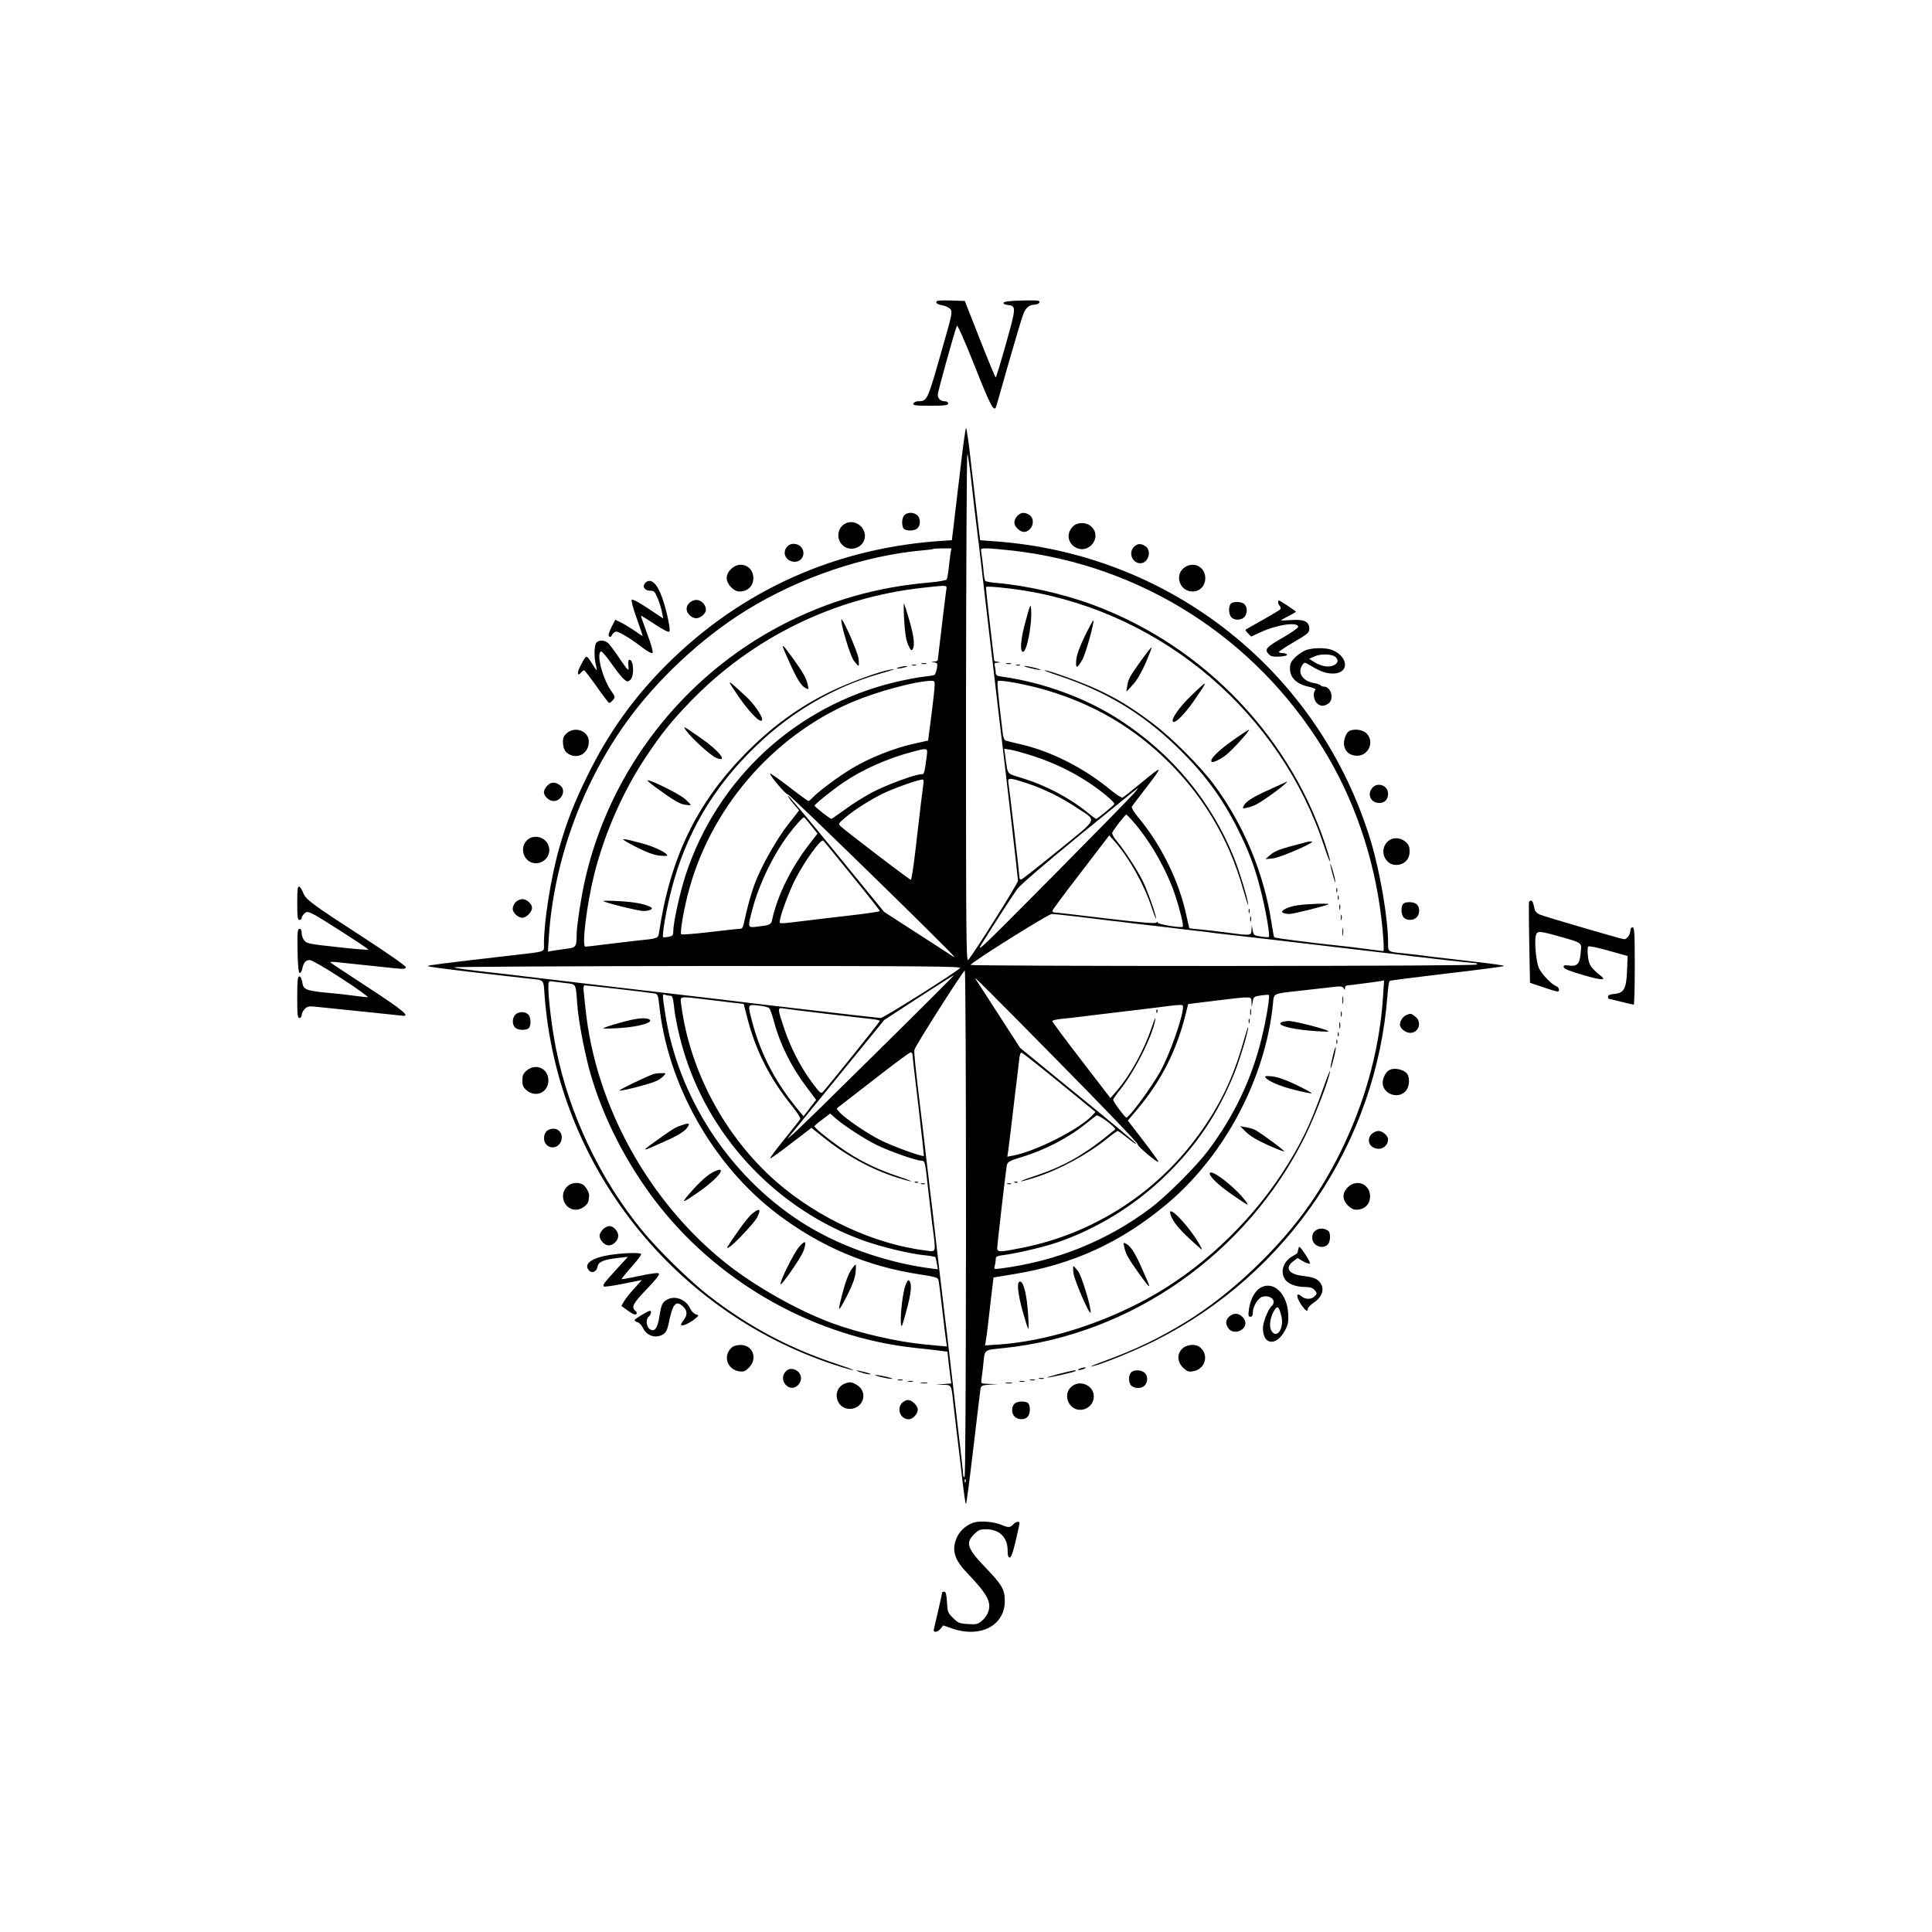 <?xml version="1.0" standalone="no"?>
<!DOCTYPE svg PUBLIC "-//W3C//DTD SVG 20010904//EN"
 "http://www.w3.org/TR/2001/REC-SVG-20010904/DTD/svg10.dtd">
<svg version="1.0" xmlns="http://www.w3.org/2000/svg"
 width="1300pt" height="1300pt" viewBox="0 0 1300 1300"
 preserveAspectRatio="xMidYMid meet">

<g transform="translate(0,1300) scale(0.1,-0.1)"
fill="#000000" stroke="none">
<path d="M6300 10967 c0 -9 15 -17 38 -21 21 -3 46 -14 56 -25 16 -18 14 -31
-54 -267 -100 -353 -100 -354 -163 -354 -14 0 -27 -7 -31 -15 -5 -13 12 -15
114 -15 100 0 120 3 120 15 0 9 -9 15 -23 15 -28 0 -47 18 -47 44 0 21 117
441 129 464 4 8 54 -106 120 -272 108 -273 131 -316 145 -268 3 9 42 145 86
301 45 157 88 300 96 319 17 43 40 61 75 62 15 0 30 7 33 15 5 14 -10 15 -116
13 -82 -2 -123 -7 -125 -15 -3 -7 9 -13 28 -15 58 -6 57 -16 -12 -261 -35
-125 -66 -227 -69 -227 -3 0 -51 116 -107 258 l-101 257 -96 3 c-77 2 -96 0
-96 -11z"/>
<path d="M6466 9878 c-16 -134 -36 -304 -45 -378 l-16 -135 -45 -3 c-723 -42
-1366 -328 -1871 -831 -224 -223 -394 -461 -534 -746 -92 -187 -138 -305 -191
-487 -56 -195 -104 -496 -104 -650 0 -57 21 -49 -220 -77 -484 -56 -560 -66
-560 -71 0 -5 90 -17 340 -46 19 -2 89 -10 155 -18 66 -8 149 -17 185 -21 103
-10 97 -4 104 -108 85 -1159 886 -2163 2000 -2506 121 -37 95 -21 -39 23 -317
106 -586 249 -855 457 -122 94 -339 305 -447 437 -283 343 -495 788 -582 1227
-25 122 -51 331 -51 402 0 52 0 53 28 49 15 -2 55 -7 89 -11 71 -8 67 -1 77
-140 8 -111 45 -306 82 -444 88 -320 256 -646 474 -921 419 -527 1056 -879
1720 -950 58 -6 130 -14 160 -18 l55 -7 7 -65 c4 -36 10 -84 13 -107 l6 -42
-53 -4 -53 -3 52 -2 c57 -2 54 4 68 -127 3 -27 14 -120 24 -205 11 -85 27
-226 37 -313 10 -86 20 -157 24 -157 3 0 25 168 49 373 24 204 46 384 48 399
5 25 9 27 62 31 l56 3 -58 2 c-57 2 -57 2 -53 29 2 16 7 55 11 88 12 121 -1
109 138 124 857 89 1633 632 2025 1418 68 136 173 410 171 446 0 7 -22 -49
-48 -123 -84 -239 -153 -380 -279 -572 -229 -346 -555 -648 -907 -839 -317
-172 -681 -284 -994 -306 l-93 -6 5 29 c3 16 11 74 17 129 6 55 17 145 23 199
l12 100 139 23 c396 65 719 213 1028 472 387 324 661 841 713 1343 8 78 -9 70
195 93 74 8 166 19 203 23 57 7 69 6 77 -7 8 -14 9 -14 10 2 0 11 8 17 23 18
12 0 29 2 37 3 8 2 42 6 75 10 33 4 75 10 94 13 l34 6 -7 -109 c-31 -485 -208
-986 -494 -1399 -201 -291 -528 -602 -827 -786 -180 -111 -343 -190 -565 -271
-58 -21 -92 -36 -75 -33 69 15 291 105 432 176 893 451 1484 1333 1559 2324 4
50 10 92 15 95 4 3 179 25 388 50 210 24 381 47 381 50 0 4 -71 14 -157 24
-87 10 -225 26 -308 36 -82 11 -177 22 -210 25 -108 11 -105 9 -105 68 0 166
-53 475 -115 683 -344 1141 -1345 1939 -2537 2022 l-93 7 -7 55 c-4 30 -14
118 -23 195 -9 77 -18 154 -20 170 -2 17 -12 99 -21 183 -10 83 -21 152 -24
152 -3 0 -19 -109 -34 -242z m73 -143 c12 -110 24 -211 26 -225 2 -14 6 -50
10 -80 3 -30 8 -71 11 -90 2 -19 33 -285 69 -590 36 -305 67 -573 70 -596 20
-158 125 -1063 125 -1080 0 -18 -302 -499 -336 -534 -13 -13 -14 212 -14 1699
1 943 5 1710 9 1705 5 -5 18 -99 30 -209z m-143 -457 c-3 -18 -8 -63 -12 -99
-4 -37 -10 -72 -14 -78 -3 -6 -57 -16 -121 -21 -355 -31 -678 -124 -989 -286
-663 -345 -1151 -973 -1320 -1699 -27 -114 -60 -326 -60 -385 0 -81 -5 -87
-68 -94 -32 -4 -72 -10 -91 -13 l-34 -6 6 99 c33 502 219 1020 517 1438 207
290 510 573 811 759 358 221 795 369 1189 404 36 3 67 7 69 9 2 2 31 4 64 4
l59 0 -6 -32z m419 17 c866 -100 1627 -585 2087 -1331 207 -335 343 -728 392
-1136 14 -111 21 -228 14 -228 -2 0 -55 7 -118 15 -63 9 -158 20 -210 25 -171
18 -401 48 -406 53 -2 2 -11 48 -19 102 -50 328 -186 655 -386 925 -93 125
-288 320 -414 414 -142 106 -234 163 -367 225 -106 50 -331 131 -359 131 -8
-1 38 -18 101 -39 313 -105 552 -249 782 -470 187 -180 307 -341 415 -556 75
-149 118 -262 157 -419 32 -124 63 -302 54 -311 -2 -2 -26 -1 -53 3 -47 7 -50
9 -56 42 l-6 35 -2 -32 c-1 -39 -3 -40 -165 -18 -60 8 -141 17 -180 21 -39 3
-72 7 -73 8 -1 1 -9 36 -18 77 -49 235 -168 479 -325 668 -31 37 -48 66 -44
74 4 6 44 59 89 117 127 165 125 167 -30 39 -61 -50 -115 -93 -122 -96 -6 -2
-39 18 -73 46 -180 150 -402 264 -609 312 -47 11 -93 22 -102 25 -11 3 -18 20
-22 52 -32 263 -39 343 -33 349 11 12 212 -26 336 -64 302 -91 555 -236 777
-446 261 -246 440 -544 538 -892 19 -66 34 -113 34 -104 1 28 -57 221 -94 314
-154 383 -417 701 -768 929 -223 146 -516 254 -789 292 -40 5 -48 10 -48 28 0
11 -3 31 -6 44 -5 18 -2 22 17 23 24 2 24 2 2 6 -13 2 -23 5 -23 6 0 1 -13
112 -29 247 -16 134 -28 247 -26 250 5 8 147 -6 265 -25 933 -155 1717 -826
2011 -1722 33 -102 54 -139 26 -46 -232 764 -825 1392 -1582 1673 -196 73
-453 131 -645 147 -41 3 -78 10 -81 15 -4 6 -10 44 -13 86 -4 41 -10 88 -13
104 -5 27 -5 28 38 28 24 0 103 -7 174 -15z m-449 -272 c-3 -21 -10 -78 -16
-128 -6 -49 -17 -144 -25 -210 -8 -65 -15 -123 -15 -127 0 -4 -10 -9 -22 -9
l-23 -2 23 -4 c20 -4 22 -8 16 -41 -4 -20 -11 -40 -16 -43 -6 -4 -40 -9 -77
-13 -36 -4 -121 -20 -188 -36 -665 -159 -1195 -647 -1409 -1296 -40 -123 -84
-322 -84 -384 0 -23 -5 -29 -32 -34 -17 -3 -33 -4 -36 -2 -9 9 21 185 54 312
96 379 282 697 572 975 238 229 525 397 827 484 105 30 123 37 75 29 -70 -11
-278 -87 -395 -144 -221 -107 -407 -243 -590 -431 -321 -331 -496 -696 -570
-1191 -7 -44 -2 -42 -155 -58 -58 -7 -156 -18 -218 -26 -62 -8 -117 -14 -123
-14 -26 0 9 283 59 485 70 279 195 562 347 790 107 161 173 242 300 374 417
431 967 700 1565 766 176 19 163 21 156 -22z m-77 -635 c0 -18 -10 -109 -22
-202 l-22 -169 -102 -23 c-130 -29 -293 -94 -408 -163 -91 -54 -234 -161 -269
-200 -11 -11 -22 -21 -26 -21 -4 0 -63 43 -130 95 -68 52 -126 93 -128 90 -8
-8 109 -146 119 -140 8 5 1119 -1079 1119 -1092 0 -3 -6 -1 -12 4 -7 5 -113
74 -236 153 l-223 144 -321 393 c-176 217 -323 391 -326 389 -2 -3 13 -26 35
-52 l40 -47 -78 -100 c-75 -97 -175 -274 -218 -387 -25 -65 -55 -173 -71 -252
-10 -50 -15 -58 -33 -58 -12 0 -104 -10 -204 -22 -101 -12 -186 -18 -189 -15
-9 9 12 141 42 260 142 573 565 1070 1106 1302 167 71 421 140 531 144 24 1
27 -2 26 -31z m-53 -475 c-16 -121 -17 -123 -38 -123 -40 0 -233 -71 -328
-121 -53 -28 -135 -79 -183 -115 -48 -35 -90 -64 -93 -64 -9 0 -114 82 -113
89 1 10 118 104 193 155 127 87 298 163 461 206 108 29 108 29 101 -27z m725
-3 c135 -45 251 -101 364 -175 89 -59 177 -133 173 -145 -4 -10 -114 -100
-122 -100 -4 0 -31 20 -61 45 -122 99 -283 183 -442 231 -103 32 -91 16 -109
148 l-7 48 44 -7 c24 -4 96 -24 160 -45z m-747 -182 c-5 -28 -26 -203 -55
-455 -12 -106 -26 -193 -30 -193 -9 0 -439 328 -472 360 -18 16 -17 18 25 54
60 52 160 116 248 161 76 39 269 107 281 99 3 -2 5 -14 3 -26z m695 2 c111
-36 230 -94 336 -165 139 -92 151 -63 -120 -284 -129 -105 -242 -194 -250
-197 -9 -4 -15 0 -15 9 0 19 -68 603 -75 640 -6 36 8 35 124 -3z m722 -67
c-17 -21 -265 -274 -551 -563 -512 -516 -520 -523 -464 -435 87 139 195 305
229 353 18 26 186 170 420 362 215 175 392 319 393 319 2 1 -10 -16 -27 -36z
m2 -201 c114 -133 220 -322 275 -487 34 -104 58 -203 50 -211 -10 -9 -163 16
-167 27 -2 8 -5 8 -10 1 -5 -8 -110 1 -336 28 -182 22 -338 40 -348 40 -10 0
-17 6 -15 13 2 7 88 124 193 259 l189 247 33 -37 c97 -108 201 -292 252 -447
16 -49 30 -84 30 -76 1 23 -59 192 -91 256 -38 75 -123 206 -172 264 -20 24
-35 50 -32 58 8 20 87 123 95 122 3 0 28 -26 54 -57z m-2175 -17 l43 -54 -49
-63 c-127 -163 -221 -353 -256 -515 -8 -35 -14 -38 -98 -48 -70 -8 -69 -11
-33 125 45 165 134 350 237 490 44 59 98 120 108 120 3 0 24 -25 48 -55z m276
-339 c102 -125 186 -231 186 -236 0 -4 -87 -17 -192 -29 -106 -12 -247 -29
-313 -37 -184 -22 -171 -23 -167 5 6 42 62 192 99 266 64 127 178 285 193 268
5 -4 92 -111 194 -237z m1534 -276 c92 -11 187 -23 212 -26 25 -2 61 -7 80 -9
19 -3 55 -7 80 -10 62 -7 297 -34 340 -40 19 -2 62 -7 95 -11 33 -3 67 -8 75
-9 8 -2 44 -6 80 -10 57 -6 498 -57 605 -70 22 -3 175 -21 340 -40 165 -19
316 -37 335 -40 78 -10 392 -45 410 -45 11 0 20 -4 20 -10 0 -6 -623 -9 -1705
-10 -938 0 -1705 3 -1704 7 1 16 523 343 546 343 14 0 100 -9 191 -20z m-808
-344 c-37 -35 -515 -336 -534 -336 -17 0 -965 110 -1076 125 -19 2 -327 38
-685 80 -357 42 -661 78 -675 80 -14 2 -115 14 -225 26 -110 12 -204 25 -209
30 -5 4 762 8 1705 9 1475 0 1712 -2 1699 -14z m40 -1721 c-1 -1095 -4 -1705
-10 -1705 -6 0 -10 10 -10 23 0 12 -9 96 -20 187 -59 504 -80 690 -85 730 -6
47 -14 113 -20 165 -2 17 -18 149 -35 295 -17 146 -37 321 -45 390 -9 69 -17
143 -20 165 -2 22 -11 99 -20 170 -8 72 -17 150 -20 175 -5 42 -11 89 -20 165
-34 280 -46 392 -42 411 4 24 328 533 339 533 5 1 8 -766 8 -1704z m-600 1155
c-289 -286 -543 -535 -565 -552 l-40 -33 46 55 c25 30 172 211 327 401 l282
346 232 151 c128 83 235 151 238 151 3 0 -231 -234 -520 -519z m1214 -55 c301
-305 545 -559 541 -564 -6 -10 132 -127 140 -119 3 2 -43 66 -101 141 l-105
137 69 82 c153 183 255 381 316 618 l21 84 185 23 c249 30 240 30 241 -9 l2
-33 6 35 c6 33 9 35 56 42 27 4 51 5 53 3 8 -8 -19 -172 -49 -292 -67 -275
-187 -526 -360 -755 -80 -107 -280 -307 -387 -387 -291 -219 -630 -357 -1006
-406 -47 -6 -49 -6 -43 17 4 13 7 33 7 45 0 18 8 22 53 28 87 11 270 54 358
84 262 89 517 244 721 440 215 206 362 423 474 700 36 89 94 282 93 310 0 9
-15 -38 -34 -104 -71 -251 -170 -452 -327 -657 -281 -371 -696 -631 -1154
-723 -152 -31 -174 -32 -174 -5 0 26 58 526 65 560 5 22 17 29 98 54 158 47
320 132 439 229 29 24 59 46 66 51 14 8 137 -84 125 -94 -202 -168 -335 -245
-546 -315 -120 -40 -116 -47 5 -9 160 50 351 153 487 262 35 29 68 52 72 52 4
0 33 -21 64 -46 31 -25 58 -44 61 -41 3 2 -172 149 -389 325 l-393 321 -144
223 c-79 123 -148 229 -153 236 -36 47 63 -52 547 -543z m-2950 480 c121 -14
231 -28 242 -30 19 -4 23 -14 29 -72 55 -539 363 -1084 796 -1412 292 -221
608 -354 963 -407 102 -16 117 -20 121 -38 3 -12 14 -100 25 -196 11 -96 23
-192 26 -213 l6 -37 -49 4 c-26 3 -77 8 -113 11 -170 16 -435 77 -606 140
-234 86 -520 247 -719 405 -520 414 -878 1062 -945 1710 -6 58 -12 117 -14
133 -1 15 2 27 7 27 5 0 109 -11 231 -25z m345 -45 c15 0 19 -12 25 -62 9 -93
40 -230 76 -343 183 -571 631 -1036 1196 -1241 122 -44 317 -91 413 -100 39
-4 73 -10 75 -13 2 -3 6 -23 10 -44 l7 -38 -48 6 c-312 41 -633 157 -878 316
-483 314 -825 842 -910 1405 -19 124 -19 128 1 120 9 -3 24 -6 33 -6z m241
-25 c69 -8 154 -19 190 -23 l64 -7 26 -101 c56 -216 152 -404 299 -586 40 -50
60 -82 55 -90 -5 -7 -53 -68 -108 -136 -54 -67 -97 -124 -94 -127 2 -3 66 43
141 101 l137 105 78 -62 c152 -123 327 -219 500 -273 120 -38 125 -31 7 8
-136 46 -239 95 -342 162 -90 58 -223 163 -223 175 0 4 24 25 53 46 l53 40 39
-34 c58 -50 189 -135 273 -177 80 -40 267 -106 301 -106 24 0 26 -7 41 -145
17 -151 19 -171 35 -298 23 -181 26 -171 -42 -162 -344 41 -729 218 -1010 464
-344 301 -581 743 -639 1189 -8 62 -19 59 166 37z m426 -59 c6 -6 21 -48 33
-93 39 -148 114 -299 217 -436 l66 -88 -43 -55 -42 -55 -31 37 c-153 183 -254
374 -311 585 -36 135 -37 131 38 123 34 -3 67 -11 73 -18z m2784 7 c0 -66 -91
-323 -153 -433 -62 -111 -209 -310 -228 -310 -9 0 -89 107 -89 120 0 5 22 37
48 69 98 123 217 359 236 471 3 19 -5 4 -18 -35 -54 -164 -146 -333 -239 -442
l-45 -52 -196 255 c-108 140 -196 259 -196 263 0 5 30 12 68 16 37 3 78 8 92
10 14 2 88 11 165 20 77 9 223 27 325 39 237 30 230 30 230 9z m-2405 -44
c143 -17 284 -33 313 -36 28 -3 52 -9 52 -13 0 -7 -352 -445 -385 -479 -11
-11 -22 -1 -71 65 -77 104 -145 236 -188 365 -44 131 -45 140 -8 134 15 -3
144 -19 287 -36z m585 -276 c0 -10 18 -166 40 -348 21 -181 38 -331 36 -333
-9 -8 -213 66 -297 109 -95 49 -236 146 -273 188 -19 21 -19 22 0 35 10 8 120
93 244 189 124 97 231 176 238 176 6 1 12 -7 12 -16z m991 -189 l240 -196 -22
-24 c-87 -93 -382 -242 -533 -270 l-38 -7 6 39 c5 36 19 150 47 389 6 50 12
101 14 115 2 14 7 56 11 93 5 52 10 67 20 63 8 -3 123 -94 255 -202z m-634
-2686 c-3 -8 -6 -5 -6 6 -1 11 2 17 5 13 3 -3 4 -12 1 -19z"/>
<path d="M6903 8827 c-33 -118 -42 -200 -23 -212 27 -17 66 180 58 289 -3 36
-7 27 -35 -77z"/>
<path d="M7301 8723 c-36 -74 -55 -125 -59 -162 -6 -63 5 -63 42 2 22 40 82
254 73 263 -2 2 -27 -44 -56 -103z"/>
<path d="M7680 8558 c-81 -114 -87 -124 -95 -173 l-6 -40 43 47 c28 30 58 81
87 147 24 56 42 103 40 105 -2 3 -33 -36 -69 -86z"/>
<path d="M6773 8533 c9 -2 23 -2 30 0 6 3 -1 5 -18 5 -16 0 -22 -2 -12 -5z"/>
<path d="M6838 8523 c6 -2 18 -2 25 0 6 3 1 5 -13 5 -14 0 -19 -2 -12 -5z"/>
<path d="M6930 8505 c72 -18 100 -17 35 1 -27 7 -59 13 -70 13 -11 0 5 -7 35
-14z"/>
<path d="M8016 8320 c-79 -76 -139 -161 -123 -176 14 -14 77 49 139 138 103
149 102 151 -16 38z"/>
<path d="M8310 8029 c-114 -80 -173 -139 -157 -155 8 -8 59 16 97 46 44 34
166 170 154 170 -5 -1 -47 -28 -94 -61z"/>
<path d="M8546 7689 c-119 -54 -161 -80 -177 -111 -10 -19 -9 -20 23 -13 18 4
46 14 61 22 54 27 227 156 205 153 -2 -1 -52 -23 -112 -51z"/>
<path d="M8795 7335 c-5 -2 -56 -15 -112 -30 -74 -20 -110 -35 -135 -57 l-33
-29 50 5 c51 5 300 114 260 114 -11 0 -24 -1 -30 -3z"/>
<path d="M8951 7185 c0 -5 8 -41 19 -80 11 -38 18 -54 15 -34 -6 39 -33 130
-34 114z"/>
<path d="M8992 7010 c0 -14 2 -19 5 -12 2 6 2 18 0 25 -3 6 -5 1 -5 -13z"/>
<path d="M9002 6960 c0 -14 2 -19 5 -12 2 6 2 18 0 25 -3 6 -5 1 -5 -13z"/>
<path d="M8735 6909 c-64 -8 -124 -37 -104 -50 8 -5 28 -9 44 -9 29 0 255 57
265 66 6 7 -143 2 -205 -7z"/>
<path d="M9012 6895 c0 -16 2 -22 5 -12 2 9 2 23 0 30 -3 6 -5 -1 -5 -18z"/>
<path d="M8402 6870 c0 -14 2 -19 5 -12 2 6 2 18 0 25 -3 6 -5 1 -5 -13z"/>
<path d="M9022 6825 c0 -16 2 -22 5 -12 2 9 2 23 0 30 -3 6 -5 -1 -5 -18z"/>
<path d="M8412 6815 c0 -16 2 -22 5 -12 2 9 2 23 0 30 -3 6 -5 -1 -5 -18z"/>
<path d="M9033 6730 c0 -25 2 -35 4 -22 2 12 2 32 0 45 -2 12 -4 2 -4 -23z"/>
<path d="M6084 8825 c5 -86 13 -132 27 -165 16 -35 22 -41 29 -30 17 26 11 81
-21 195 -17 60 -34 112 -36 115 -3 3 -3 -49 1 -115z"/>
<path d="M5661 8830 c-2 -39 61 -246 85 -277 14 -18 28 -33 31 -33 3 0 3 21 0
48 -5 46 -115 293 -116 262z"/>
<path d="M5279 8618 c80 -184 107 -230 143 -249 19 -10 20 -9 13 23 -10 46
-27 76 -96 173 -71 99 -86 112 -60 53z"/>
<path d="M6203 8533 c9 -2 23 -2 30 0 6 3 -1 5 -18 5 -16 0 -22 -2 -12 -5z"/>
<path d="M6138 8523 c6 -2 18 -2 25 0 6 3 1 5 -13 5 -14 0 -19 -2 -12 -5z"/>
<path d="M6050 8510 c-20 -6 -21 -8 -5 -8 11 0 31 4 45 8 20 6 21 8 5 8 -11 0
-31 -4 -45 -8z"/>
<path d="M4910 8406 c0 -4 29 -49 65 -101 63 -89 124 -155 146 -155 29 0 -34
102 -103 165 -86 80 -108 99 -108 91z"/>
<path d="M4617 8084 c35 -50 166 -169 201 -183 86 -36 24 45 -100 131 -123 86
-126 87 -101 52z"/>
<path d="M4405 7707 c125 -91 165 -115 200 -121 21 -4 39 -5 42 -3 2 3 -15 21
-39 42 -39 33 -223 125 -251 125 -6 0 16 -19 48 -43z"/>
<path d="M4274 7304 c77 -39 125 -57 163 -61 29 -3 53 -3 53 0 0 18 -87 60
-166 81 -160 43 -167 41 -50 -20z"/>
<path d="M4060 6937 c10 -11 236 -67 270 -67 39 0 68 14 52 24 -36 22 -107 36
-210 42 -64 4 -115 4 -112 1z"/>
<path d="M8412 6190 c0 -19 2 -27 5 -17 2 9 2 25 0 35 -3 9 -5 1 -5 -18z"/>
<path d="M8402 6130 c0 -14 2 -19 5 -12 2 6 2 18 0 25 -3 6 -5 1 -5 -13z"/>
<path d="M6828 5043 c7 -3 16 -2 19 1 4 3 -2 6 -13 5 -11 0 -14 -3 -6 -6z"/>
<path d="M6778 5033 c6 -2 18 -2 25 0 6 3 1 5 -13 5 -14 0 -19 -2 -12 -5z"/>
<path d="M4168 6117 c-60 -16 -108 -33 -108 -36 0 -4 53 -2 118 2 125 9 222
38 192 57 -26 16 -91 9 -202 -23z"/>
<path d="M4400 5774 c-47 -16 -241 -109 -232 -112 15 -5 208 45 248 64 18 8
40 24 50 35 17 18 16 19 -17 18 -19 0 -41 -3 -49 -5z"/>
<path d="M4576 5425 c-37 -13 -66 -32 -183 -117 -83 -60 -75 -59 100 21 80 36
123 65 137 92 13 23 2 24 -54 4z"/>
<path d="M4804 5116 c-39 -17 -98 -70 -166 -149 -60 -69 -48 -65 74 20 74 52
138 114 138 133 0 13 -8 12 -46 -4z"/>
<path d="M5063 4835 c-18 -14 -61 -67 -96 -118 -84 -121 -84 -121 -61 -109 31
16 170 164 188 199 29 58 19 67 -31 28z"/>
<path d="M5377 4610 c-36 -42 -131 -233 -125 -251 5 -14 141 183 155 225 23
66 12 75 -30 26z"/>
<path d="M5725 4452 c-14 -21 -36 -79 -49 -128 -43 -160 -41 -167 20 -50 39
77 57 125 61 163 3 29 3 53 0 53 -4 0 -18 -17 -32 -38z"/>
<path d="M6094 4355 c-18 -43 -37 -194 -32 -259 3 -36 7 -26 36 80 33 123 39
178 22 204 -7 11 -13 6 -26 -25z"/>
<path d="M6158 5043 c7 -3 16 -2 19 1 4 3 -2 6 -13 5 -11 0 -14 -3 -6 -6z"/>
<path d="M6198 5033 c6 -2 18 -2 25 0 6 3 1 5 -13 5 -14 0 -19 -2 -12 -5z"/>
<path d="M7781 6194 c0 -11 3 -14 6 -6 3 7 2 16 -1 19 -3 4 -6 -2 -5 -13z"/>
<path d="M6086 9534 c-19 -18 -21 -75 -4 -92 17 -17 74 -15 92 4 22 21 20 67
-2 87 -23 21 -66 22 -86 1z"/>
<path d="M6841 9523 c-24 -30 -20 -58 11 -85 27 -23 53 -23 78 2 27 27 26 75
-2 94 -33 23 -64 19 -87 -11z"/>
<path d="M5694 9480 c-56 -23 -71 -99 -29 -144 53 -58 155 -20 155 58 0 64
-69 111 -126 86z"/>
<path d="M7222 9460 c-46 -43 -41 -109 11 -141 89 -55 186 63 112 136 -31 32
-91 34 -123 5z"/>
<path d="M5297 9322 c-38 -42 -8 -102 51 -102 39 0 66 35 56 74 -11 46 -76 63
-107 28z"/>
<path d="M7630 9320 c-39 -39 -11 -110 43 -110 54 0 79 84 35 114 -30 21 -54
20 -78 -4z"/>
<path d="M4919 9171 c-20 -20 -29 -39 -29 -61 0 -40 47 -90 85 -90 56 0 94 36
94 90 0 83 -91 120 -150 61z"/>
<path d="M7963 9176 c-61 -53 -21 -156 61 -156 50 0 86 38 86 90 0 80 -86 118
-147 66z"/>
<path d="M4339 9074 c-19 -23 1 -49 37 -49 26 0 31 -6 51 -55 12 -30 25 -72
28 -93 l8 -39 -102 68 c-60 40 -105 64 -110 58 -5 -5 9 -59 34 -126 23 -65 41
-118 39 -118 -2 0 -25 15 -51 34 -27 18 -67 43 -90 55 l-43 21 -26 -51 c-17
-34 -22 -55 -16 -61 7 -7 14 -3 21 11 7 12 19 21 28 21 20 0 100 -49 176 -108
35 -26 62 -41 68 -35 5 5 -9 57 -36 128 -24 65 -43 120 -42 122 2 1 43 -24 92
-57 54 -36 93 -56 99 -50 12 12 -29 190 -62 263 -32 74 -72 98 -103 61z"/>
<path d="M4675 8962 c-31 -6 -55 -32 -55 -59 0 -30 34 -63 65 -63 28 0 65 32
65 56 0 40 -38 74 -75 66z"/>
<path d="M8600 8947 c0 -7 5 -18 11 -24 6 -6 8 -16 5 -21 -3 -6 -57 -38 -119
-73 -61 -34 -114 -64 -116 -66 -3 -2 5 -13 17 -25 l21 -21 68 31 c109 50 248
69 248 34 0 -7 -45 -39 -99 -70 -115 -66 -129 -81 -101 -112 16 -17 28 -20 74
-18 33 2 54 7 51 13 -3 6 -15 10 -27 10 -12 1 -25 3 -28 7 -3 3 42 33 100 67
96 56 105 64 105 91 0 47 -35 64 -120 58 -39 -3 -70 -4 -70 -2 0 2 23 15 50
29 28 14 50 27 50 29 0 4 -108 76 -115 76 -3 0 -5 -6 -5 -13z"/>
<path d="M8282 8938 c-17 -17 -15 -74 4 -92 21 -22 67 -20 87 2 21 23 22 66 1
86 -18 19 -75 21 -92 4z"/>
<path d="M4010 8671 c-12 -24 -13 -92 -1 -143 5 -21 8 -38 6 -38 -2 0 -18 23
-35 51 -36 55 -34 56 -75 -23 -24 -45 -20 -74 5 -43 7 8 16 15 20 15 4 0 42
-49 85 -110 42 -60 80 -110 84 -110 5 0 16 9 25 19 17 19 17 21 -12 63 -59 86
-102 254 -67 265 6 1 37 -36 70 -83 33 -47 71 -95 84 -105 23 -18 25 -18 43
-3 27 25 22 134 -6 134 -8 0 -11 -13 -8 -37 5 -45 2 -43 -63 52 -26 39 -57 80
-68 93 -26 28 -72 29 -87 3z"/>
<path d="M8791 8627 c-19 -6 -51 -27 -73 -47 -32 -32 -38 -43 -38 -79 0 -60
44 -104 123 -121 40 -9 54 -17 47 -24 -17 -17 -11 -65 10 -86 24 -24 48 -25
78 -4 42 29 19 114 -31 114 -9 0 -18 4 -21 9 -3 4 -23 11 -44 15 -77 12 -115
71 -78 122 14 19 15 19 53 -4 65 -39 102 -53 149 -54 113 -2 112 110 -1 158
-40 16 -124 17 -174 1z m194 -47 c44 -36 -15 -79 -84 -60 -20 5 -49 18 -64 29
l-28 18 38 17 c42 18 114 16 138 -4z"/>
<path d="M3814 8067 c-21 -19 -27 -32 -26 -61 2 -48 15 -71 51 -86 63 -26 125
21 123 92 -2 70 -92 103 -148 55z"/>
<path d="M9082 8083 c-23 -9 -44 -64 -38 -98 9 -45 39 -70 88 -70 78 0 118 96
63 150 -23 24 -77 33 -113 18z"/>
<path d="M3684 7715 c-13 -13 -24 -33 -24 -45 0 -28 35 -60 65 -60 53 0 85 69
48 102 -33 28 -63 29 -89 3z"/>
<path d="M9235 7700 c-39 -43 -12 -103 46 -103 37 0 59 24 59 63 0 54 -69 80
-105 40z"/>
<path d="M3545 7345 c-48 -47 -25 -135 40 -151 62 -15 121 39 110 101 -12 70
-101 99 -150 50z"/>
<path d="M9335 7335 c-56 -55 -18 -155 59 -155 53 0 91 37 91 90 0 34 -6 47
-28 66 -38 32 -90 32 -122 -1z"/>
<path d="M2000 6925 c0 -96 3 -115 15 -115 8 0 15 6 15 13 0 8 8 21 18 30 16
14 20 14 54 -1 42 -19 377 -234 377 -242 1 -3 -92 4 -206 17 -186 20 -210 24
-225 44 -10 11 -18 34 -18 50 0 19 -5 29 -15 29 -13 0 -15 -21 -13 -147 2 -97
7 -148 14 -150 6 -2 14 11 18 28 8 42 23 59 51 59 13 0 110 -56 215 -125 106
-69 184 -125 174 -125 -11 0 -48 4 -84 9 -36 5 -96 12 -135 16 -198 18 -213
22 -221 76 -4 23 -12 39 -20 39 -11 0 -14 -28 -14 -140 0 -118 2 -140 15 -140
8 0 15 9 15 20 0 11 9 29 21 41 17 17 29 20 72 15 29 -3 165 -17 302 -31 138
-14 263 -27 278 -29 65 -10 11 35 -225 189 -136 89 -251 165 -255 169 -5 4 15
5 42 2 76 -8 322 -34 398 -42 56 -5 67 -4 67 9 0 8 -124 95 -297 207 -341 221
-377 248 -394 295 -7 19 -19 37 -26 39 -10 4 -13 -19 -13 -109z"/>
<path d="M3470 6930 c-11 -11 -20 -31 -20 -44 0 -32 45 -69 74 -60 27 8 56 41
56 65 0 27 -35 59 -65 59 -14 0 -34 -9 -45 -20z"/>
<path d="M10288 6930 c-1 -5 -1 -130 2 -277 l5 -266 98 -33 c90 -30 97 -31 97
-14 0 10 -8 21 -18 24 -30 10 -101 84 -118 124 -18 41 -30 176 -20 216 8 34
22 33 155 -4 164 -47 154 -40 147 -113 -7 -74 -23 -91 -79 -84 -31 4 -38 2
-35 -11 2 -11 41 -27 131 -53 120 -35 158 -37 121 -7 -69 55 -82 74 -89 132
-4 32 -3 62 2 67 5 5 60 -6 137 -28 l128 -36 -4 -98 c-4 -121 -21 -152 -86
-157 -29 -2 -42 -8 -42 -18 0 -8 2 -14 4 -14 2 0 39 -9 82 -20 44 -11 82 -20
87 -20 4 0 7 117 7 260 0 224 -2 260 -15 260 -9 0 -15 -9 -15 -24 0 -24 -23
-56 -41 -56 -15 0 -529 150 -565 165 -23 9 -35 22 -39 42 -10 45 -14 53 -24
53 -5 0 -11 -4 -13 -10z"/>
<path d="M9442 6918 c-17 -17 -15 -74 4 -92 21 -22 67 -20 87 2 21 23 22 66 1
86 -18 19 -75 21 -92 4z"/>
<path d="M9033 6270 c0 -25 2 -35 4 -22 2 12 2 32 0 45 -2 12 -4 2 -4 -23z"/>
<path d="M9022 6175 c0 -16 2 -22 5 -12 2 9 2 23 0 30 -3 6 -5 -1 -5 -18z"/>
<path d="M3467 6172 c-21 -23 -22 -66 -1 -86 18 -19 75 -21 92 -4 17 17 15 74
-4 92 -21 22 -67 20 -87 -2z"/>
<path d="M9463 6170 c-23 -10 -43 -39 -43 -64 0 -26 38 -56 69 -56 58 0 81 73
35 109 -30 23 -30 23 -61 11z"/>
<path d="M8620 6120 c-28 -18 59 -43 193 -55 70 -6 127 -8 127 -5 0 11 -228
70 -268 70 -20 0 -44 -5 -52 -10z"/>
<path d="M9012 6100 c0 -19 2 -27 5 -17 2 9 2 25 0 35 -3 9 -5 1 -5 -18z"/>
<path d="M9002 6040 c0 -14 2 -19 5 -12 2 6 2 18 0 25 -3 6 -5 1 -5 -13z"/>
<path d="M8992 5990 c0 -14 2 -19 5 -12 2 6 2 18 0 25 -3 6 -5 1 -5 -13z"/>
<path d="M8967 5888 c-10 -39 -16 -73 -13 -75 2 -2 11 28 21 67 10 39 15 73
13 75 -2 3 -12 -27 -21 -67z"/>
<path d="M3543 5796 c-22 -19 -28 -32 -28 -66 0 -34 6 -47 28 -66 62 -53 147
-15 147 66 0 81 -85 119 -147 66z"/>
<path d="M9347 5799 c-28 -16 -49 -67 -42 -100 15 -65 103 -92 150 -44 25 24
33 73 19 110 -14 35 -89 56 -127 34z"/>
<path d="M8514 5752 c16 -26 97 -61 199 -86 60 -15 111 -25 113 -23 3 3 -44
28 -103 57 -72 34 -126 54 -162 57 -39 5 -52 3 -47 -5z"/>
<path d="M8385 5382 c27 -26 75 -55 144 -86 57 -26 108 -45 112 -44 8 3 -151
120 -195 145 -12 6 -39 14 -61 18 l-40 7 40 -40z"/>
<path d="M3690 5397 c-32 -16 -40 -70 -14 -98 38 -42 104 -12 104 48 0 47 -45
72 -90 50z"/>
<path d="M9230 5370 c-41 -41 -13 -100 48 -100 33 0 62 29 62 62 0 26 -36 58
-65 58 -14 0 -34 -9 -45 -20z"/>
<path d="M8140 5103 c0 -21 63 -81 143 -136 122 -84 125 -86 100 -51 -66 92
-243 229 -243 187z"/>
<path d="M3815 5015 c-56 -55 -18 -155 60 -155 38 0 84 34 86 65 1 8 2 21 3
28 3 20 -23 66 -43 77 -34 18 -80 12 -106 -15z"/>
<path d="M9069 5011 c-20 -20 -29 -39 -29 -61 0 -40 47 -90 85 -90 56 0 94 36
94 90 0 83 -91 120 -150 61z"/>
<path d="M7876 4828 c16 -52 66 -110 183 -213 32 -29 33 -29 21 -5 -64 124
-230 301 -204 218z"/>
<path d="M4062 4733 c-11 -10 -23 -27 -26 -39 -9 -29 28 -74 60 -74 31 0 64
33 64 65 0 30 -32 65 -59 65 -10 0 -28 -8 -39 -17z"/>
<path d="M8864 4727 c-26 -14 -34 -27 -34 -58 0 -50 69 -79 104 -43 19 18 21
78 4 91 -21 17 -54 21 -74 10z"/>
<path d="M7565 4608 c10 -46 27 -76 96 -173 93 -129 93 -125 10 58 -37 81 -65
123 -93 138 -19 10 -20 9 -13 -23z"/>
<path d="M8739 4605 c-1 -3 -3 -9 -4 -15 -1 -5 -3 -13 -4 -18 0 -4 -16 -15
-34 -25 -64 -35 -86 -110 -47 -160 23 -29 74 -47 136 -47 27 0 47 -6 57 -18
21 -23 21 -27 1 -46 -20 -21 -63 -20 -86 1 -35 31 -39 0 -6 -50 31 -47 48 -59
48 -33 0 8 19 27 43 43 53 36 70 87 43 128 -21 31 -43 40 -121 50 -95 11 -122
54 -62 99 l28 21 39 -23 c21 -12 41 -18 44 -14 3 5 -11 32 -30 60 -32 49 -42
59 -45 47z"/>
<path d="M4105 4556 c-122 -19 -179 -60 -144 -102 20 -25 53 -13 59 21 6 35
39 49 141 61 l64 7 -75 -82 c-89 -97 -96 -108 -87 -117 3 -4 63 4 131 18 l125
25 -52 -58 c-29 -31 -60 -70 -69 -87 l-17 -29 45 -33 c29 -21 49 -29 55 -23 6
6 4 14 -6 23 -29 24 -15 51 77 146 62 64 88 98 81 105 -6 6 -48 1 -128 -16
-65 -14 -120 -24 -122 -22 -2 2 28 39 66 82 39 43 68 82 65 87 -7 11 -114 8
-209 -6z"/>
<path d="M7223 4434 c5 -46 108 -285 115 -266 8 24 -59 246 -84 279 -14 18
-28 33 -31 33 -3 0 -3 -21 0 -46z"/>
<path d="M6856 4373 c-14 -14 -4 -89 25 -196 17 -61 34 -115 38 -119 3 -4 3
45 -2 110 -9 136 -36 229 -61 205z"/>
<path d="M8478 4333 c-36 -23 -65 -78 -74 -141 -6 -44 -4 -52 10 -52 11 0 16
9 16 28 0 40 33 96 63 106 34 12 77 -6 77 -33 0 -11 -5 -23 -10 -26 -22 -14
-61 -107 -62 -149 -2 -118 92 -128 150 -15 19 36 23 56 20 109 -7 139 -103
227 -190 173z m143 -184 c24 -88 -34 -169 -69 -97 -14 31 -3 92 25 135 19 29
28 22 44 -38z"/>
<path d="M4489 4255 c-33 -18 -39 -32 -53 -119 -12 -75 -32 -100 -63 -80 -24
15 -29 67 -9 84 16 12 22 40 10 40 -13 0 -104 -55 -104 -63 0 -5 9 -11 20 -14
11 -3 27 -20 36 -38 26 -55 89 -74 138 -42 18 12 27 32 36 74 25 130 49 157
96 112 30 -28 31 -58 3 -93 -12 -15 -19 -30 -15 -33 8 -8 57 14 91 42 30 24
30 25 7 31 -12 4 -30 22 -39 41 -28 60 -102 88 -154 58z"/>
<path d="M8270 4140 c-24 -24 -25 -48 -4 -78 31 -45 114 -19 114 36 0 29 -34
62 -65 62 -14 0 -34 -9 -45 -20z"/>
<path d="M4929 3937 c-67 -51 -41 -150 43 -164 32 -5 41 -1 68 25 60 61 26
152 -57 152 -21 0 -45 -6 -54 -13z"/>
<path d="M7955 3925 c-36 -36 -34 -88 5 -127 27 -26 36 -30 68 -25 84 14 110
113 43 164 -28 22 -89 16 -116 -12z"/>
<path d="M7265 3790 c-13 -5 -14 -9 -5 -9 8 0 24 4 35 9 13 5 14 9 5 9 -8 0
-24 -4 -35 -9z"/>
<path d="M5287 3772 c-55 -60 26 -149 83 -92 11 11 20 31 20 45 0 54 -69 85
-103 47z"/>
<path d="M5795 3765 c22 -8 49 -13 60 -13 11 0 -2 6 -30 14 -63 17 -84 16 -30
-1z"/>
<path d="M7125 3755 c-49 -13 -84 -23 -76 -24 18 -1 191 39 191 45 0 7 -20 3
-115 -21z"/>
<path d="M7610 3764 c-20 -23 -16 -75 5 -90 26 -20 69 -17 88 4 22 24 21 65
-1 85 -23 21 -75 22 -92 1z"/>
<path d="M5925 3735 c28 -7 61 -13 75 -13 14 0 -2 6 -35 14 -76 17 -107 16
-40 -1z"/>
<path d="M6993 3723 c9 -2 23 -2 30 0 6 3 -1 5 -18 5 -16 0 -22 -2 -12 -5z"/>
<path d="M6043 3713 c9 -2 23 -2 30 0 6 3 -1 5 -18 5 -16 0 -22 -2 -12 -5z"/>
<path d="M6933 3713 c9 -2 23 -2 30 0 6 3 -1 5 -18 5 -16 0 -22 -2 -12 -5z"/>
<path d="M6113 3703 c9 -2 23 -2 30 0 6 3 -1 5 -18 5 -16 0 -22 -2 -12 -5z"/>
<path d="M6863 3703 c9 -2 23 -2 30 0 6 3 -1 5 -18 5 -16 0 -22 -2 -12 -5z"/>
<path d="M5684 3690 c-89 -36 -62 -170 34 -170 91 0 126 113 49 160 -35 22
-50 23 -83 10z"/>
<path d="M6198 3693 c12 -2 30 -2 40 0 9 3 -1 5 -23 4 -22 0 -30 -2 -17 -4z"/>
<path d="M6768 3693 c12 -2 30 -2 40 0 9 3 -1 5 -23 4 -22 0 -30 -2 -17 -4z"/>
<path d="M7205 3665 c-33 -32 -33 -84 -1 -122 53 -61 156 -21 156 61 0 77
-100 117 -155 61z"/>
<path d="M6070 3560 c-39 -39 -11 -110 44 -110 32 0 69 45 60 74 -8 27 -41 56
-65 56 -10 0 -28 -9 -39 -20z"/>
<path d="M6826 3554 c-22 -21 -20 -67 2 -87 23 -21 66 -22 86 -1 19 18 21 75
4 92 -17 17 -74 15 -92 -4z"/>
<path d="M6565 2758 c-53 -11 -103 -52 -126 -102 -37 -82 -19 -149 65 -236
139 -146 168 -198 146 -265 -6 -19 -25 -46 -43 -61 -28 -23 -37 -26 -94 -22
-58 4 -67 8 -100 41 -35 34 -38 42 -41 107 -3 51 -8 70 -18 70 -8 0 -14 -2
-14 -4 0 -6 -51 -230 -56 -248 -8 -26 24 -23 45 3 l18 22 63 -22 c192 -64 354
24 351 191 -1 73 -21 107 -125 215 -128 134 -141 170 -82 229 29 29 41 34 80
34 91 0 146 -54 146 -142 0 -35 4 -48 14 -48 10 0 22 34 40 110 14 61 26 115
26 120 0 17 -26 11 -44 -9 -19 -21 -32 -21 -81 0 -44 18 -125 26 -170 17z"/>
</g>
</svg>
